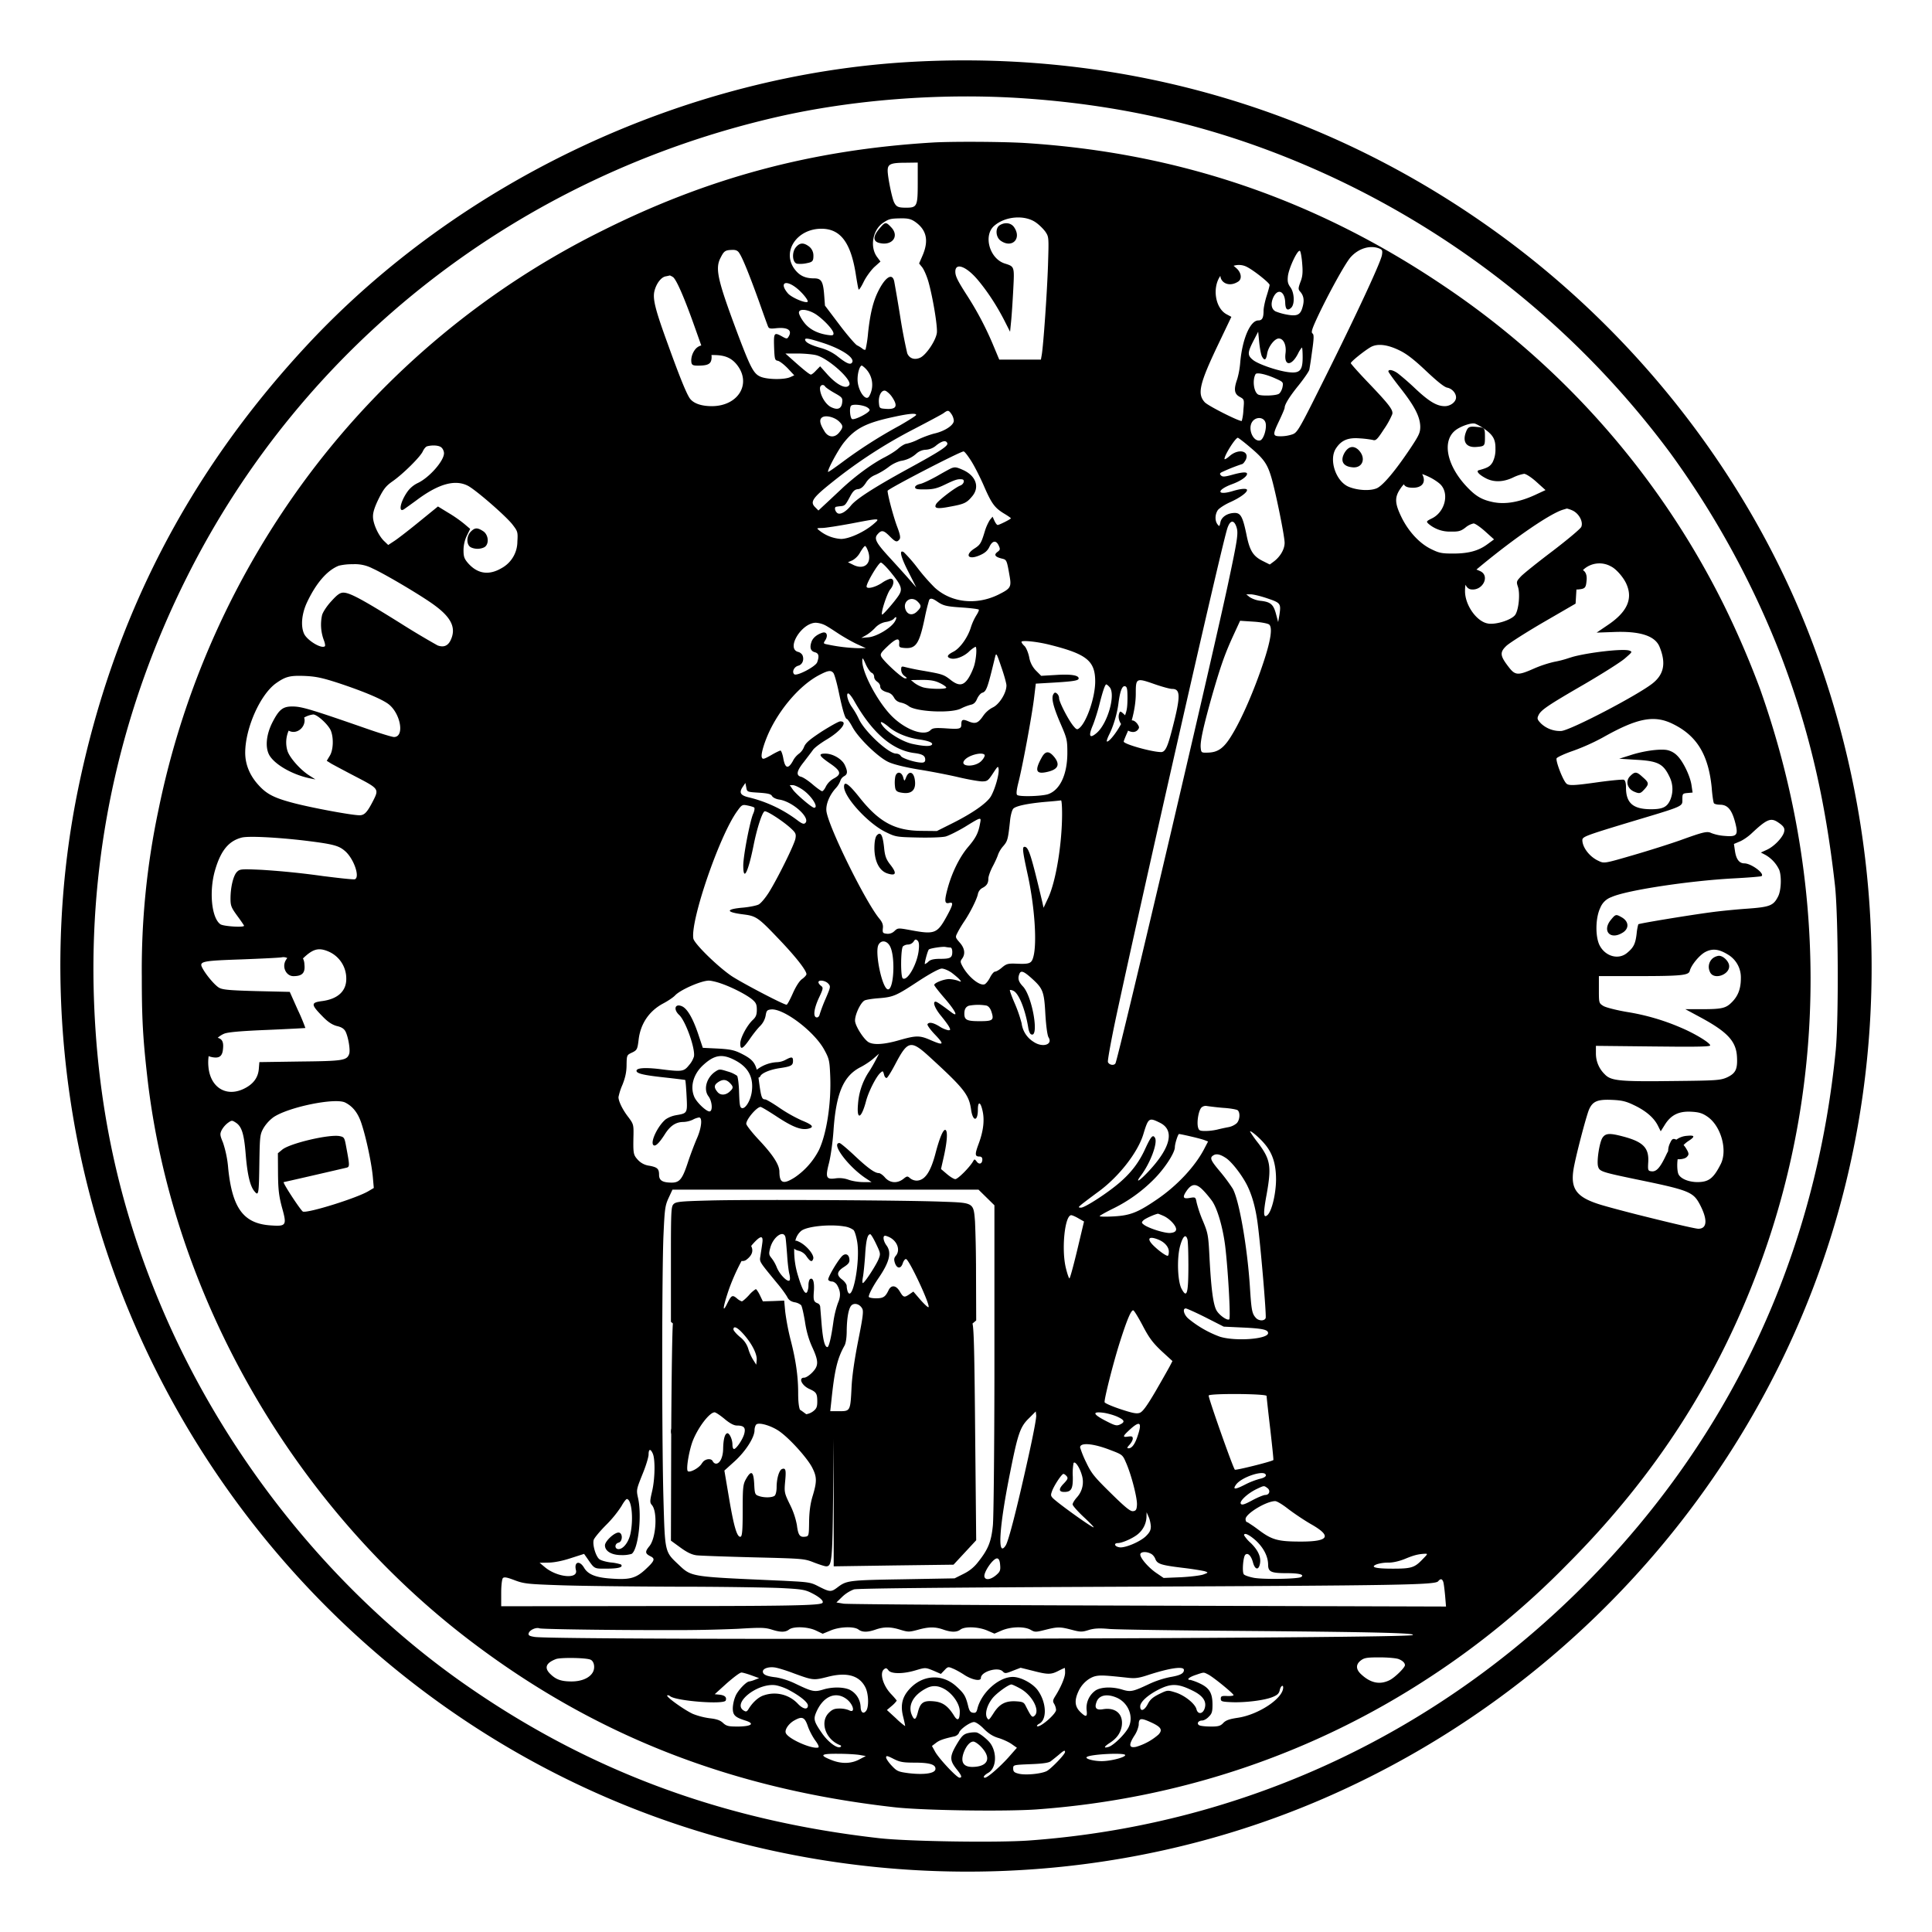 <svg xmlns="http://www.w3.org/2000/svg" width="48" height="48" viewBox="0 0 48 48" fill="currentColor"><path d="M32.788 44.725c6.716 -2.873 11.69 -8.869 13.207 -15.924c.942 -4.374 .56 -8.988 -1.093 -13.164c-1.505 -3.803 -4.16 -7.235 -7.523 -9.72c-4.265 -3.15 -9.355 -4.671 -14.698 -4.382c-5.63 .304 -11.258 2.943 -15.084 7.074c-2.932 3.165 -4.783 6.758 -5.654 10.982c-.89 4.322 -.431 8.962 1.296 13.07c2.504 5.966 7.444 10.592 13.51 12.642c5.253 1.776 11.016 1.57 16.039 -.578zm-10.932 .946c-3.909 -.44 -7.25 -1.682 -10.336 -3.845c-3.217 -2.256 -5.882 -5.564 -7.47 -9.263c-1.104 -2.572 -1.66 -5.17 -1.724 -8.035c-.075 -3.529 .71 -6.983 2.317 -10.19c2.902 -5.8 8.266 -9.976 14.697 -11.44c1.84 -.417 3.957 -.582 5.924 -.466c2.82 .173 5.32 .8 7.835 1.968a22.102 22.102 0 0 1 8.402 6.86a22.188 22.188 0 0 1 2.763 5.076c.684 1.806 1.085 3.525 1.325 5.658c.083 .743 .094 3.312 .02 4.093c-.44 4.468 -2.107 8.478 -4.926 11.846c-3.86 4.607 -9.22 7.37 -15.122 7.794c-.8 .057 -2.988 .023 -3.705 -.056zm3.903 -.717c3.546 -.257 6.886 -1.386 9.803 -3.31a20.313 20.313 0 0 0 3.359 -2.761c2.227 -2.23 3.785 -4.663 4.834 -7.544c1.648 -4.532 1.637 -9.538 -.03 -14.231a22.43 22.43 0 0 0 -.911 -2.108a20.516 20.516 0 0 0 -6.938 -7.894c-3.187 -2.152 -6.594 -3.314 -10.423 -3.554c-.56 -.033 -1.83 -.04 -2.298 -.01c-2.985 .182 -5.567 .873 -8.22 2.204a20.488 20.488 0 0 0 -7.25 6.034a20.863 20.863 0 0 0 -3.752 8.362a19.126 19.126 0 0 0 -.41 4.124c0 1.02 .026 1.514 .134 2.47c.609 5.43 3.624 10.69 8.047 14.045c3.071 2.331 6.452 3.658 10.495 4.117c.695 .083 2.78 .112 3.56 .056zm-3.249 -39.794c-.194 0 -.24 -.022 -.295 -.13c-.053 -.102 -.161 -.632 -.161 -.79c0 -.164 .071 -.197 .46 -.197l.287 -.004v.5c0 .587 -.015 .621 -.291 .621zm3.351 3.774h-1.035l-.138 -.33a7.896 7.896 0 0 0 -.639 -1.228c-.258 -.4 -.314 -.512 -.314 -.628c0 -.235 .277 -.13 .564 .213c.24 .288 .464 .631 .654 1.001l.142 .28l.026 -.261c.015 -.146 .038 -.497 .053 -.785c.03 -.583 .033 -.571 -.213 -.65c-.381 -.123 -.538 -.706 -.254 -.941c.276 -.236 .754 -.27 1.027 -.079c.082 .056 .187 .16 .239 .232c.086 .13 .086 .134 .064 .84c-.023 .684 -.113 1.962 -.154 2.212l-.022 .124zm-3.321 -.157a12.978 12.978 0 0 1 -.168 -.87a43.504 43.504 0 0 0 -.154 -.909c-.044 -.228 -.22 -.123 -.4 .24c-.123 .246 -.197 .541 -.25 1.023a3.02 3.02 0 0 1 -.063 .422c-.011 .015 -.045 .008 -.075 -.018a.798 .798 0 0 0 -.138 -.086c-.041 -.023 -.24 -.25 -.437 -.512l-.359 -.475l-.019 -.254c-.026 -.347 -.07 -.422 -.25 -.422c-.224 0 -.366 -.067 -.49 -.235c-.317 -.434 .064 -.998 .67 -.998c.481 0 .74 .351 .862 1.177c.027 .164 .053 .314 .064 .333c.011 .015 .067 -.071 .127 -.195c.06 -.123 .18 -.284 .261 -.362l.154 -.138l-.086 -.116c-.18 -.247 -.109 -.662 .142 -.84c.15 -.102 .19 -.113 .444 -.117c.18 -.003 .254 .015 .351 .079c.296 .202 .355 .47 .195 .844l-.086 .198l.078 .097c.041 .053 .109 .206 .15 .344c.108 .374 .235 1.125 .213 1.285c-.026 .187 -.254 .53 -.404 .61c-.142 .07 -.276 .03 -.332 -.105zm-.396 -3.127c-.137 -.146 -.151 -.141 -.298 .033c-.16 .188 -.16 .315 0 .353c.317 .08 .506 -.165 .298 -.386zm3.05 -.006c-.074 -.107 -.222 -.13 -.352 -.051c-.12 .07 -.106 .298 .019 .387c.282 .2 .531 -.052 .333 -.336zm-5.143 .893c.135 -.026 .158 -.052 .158 -.181a.285 .285 0 0 0 -.102 -.227c-.14 -.108 -.237 -.103 -.335 .016c-.107 .129 -.084 .386 .032 .407a.73 .73 0 0 0 .247 -.015zm11.773 4.302c-.21 0 -.213 -.03 -.038 -.396c.071 -.15 .131 -.291 .131 -.314c0 -.082 .127 -.287 .359 -.571c.13 -.165 .246 -.333 .254 -.374a8.21 8.21 0 0 0 .056 -.367l.015 -.107c.045 -.314 .045 -.4 .007 -.426c-.037 -.027 -.011 -.109 .101 -.355c.262 -.568 .71 -1.387 .848 -1.54c.194 -.216 .475 -.302 .699 -.22c.086 .033 .097 .052 .078 .168c-.03 .18 -.631 1.472 -1.42 3.056l-.309 .618c-.335 .665 -.39 .737 -.483 .776a.926 .926 0 0 1 -.298 .052zm-12.947 -1.488c-.157 -.075 -.239 -.239 -.534 -1.016c-.515 -1.375 -.583 -1.659 -.44 -1.932c.085 -.168 .115 -.19 .29 -.194c.087 -.004 .139 .019 .176 .082c.082 .12 .258 .56 .49 1.203c.108 .307 .209 .587 .224 .62c.019 .049 .06 .056 .187 .042c.302 -.034 .426 .048 .317 .216c-.03 .049 -.048 .049 -.153 -.011c-.202 -.112 -.213 -.097 -.202 .262c.012 .302 .019 .328 .09 .34c.045 .007 .153 .09 .247 .186l.164 .176l-.1 .045c-.158 .07 -.602 .06 -.756 -.019zm13.095 -1.535a1.433 1.433 0 0 1 -.28 -.079c-.109 -.056 -.127 -.198 -.056 -.351c.112 -.232 .284 -.153 .295 .13c.004 .176 .056 .217 .15 .128c.09 -.09 .078 -.37 -.02 -.505c-.063 -.086 -.078 -.142 -.063 -.28c.026 -.21 .247 -.676 .3 -.624c.018 .019 .044 .164 .055 .318c.019 .22 .008 .325 -.045 .455c-.056 .154 -.056 .18 -.007 .236c.09 .1 .108 .217 .063 .377c-.052 .202 -.134 .243 -.392 .195zm-1.12 2.641c-.03 .034 -.834 -.37 -.92 -.463c-.19 -.206 -.134 -.456 .333 -1.435l.328 -.687l-.112 -.06c-.29 -.149 -.369 -.665 -.161 -.958c.01 .175 .224 .289 .45 .137c.095 -.069 .066 -.232 -.063 -.337a1.167 1.167 0 0 0 -.059 -.05a.43 .43 0 0 1 .345 .035c.172 .09 .55 .392 .55 .44c0 .023 -.034 .15 -.075 .277c-.041 .13 -.075 .295 -.075 .362c0 .18 -.034 .243 -.13 .243c-.203 0 -.4 .467 -.45 1.046a2.087 2.087 0 0 1 -.074 .411c-.09 .254 -.075 .367 .06 .441c.116 .064 .116 .064 .093 .322a1.24 1.24 0 0 1 -.04 .276zm-13.163 -.366c-.25 0 -.437 -.06 -.534 -.172c-.082 -.09 -.261 -.53 -.572 -1.394c-.313 -.859 -.373 -1.113 -.32 -1.307c.048 -.18 .164 -.33 .272 -.351c.045 -.008 .093 -.02 .105 -.023c.01 0 .048 .019 .082 .041c.086 .067 .28 .508 .549 1.27l.152 .428a.276 .276 0 0 0 -.159 .109a.461 .461 0 0 0 -.09 .251c0 .121 .023 .141 .163 .141c.27 0 .343 -.045 .343 -.221l-.004 -.042h.05c.27 0 .43 .063 .565 .22c.396 .47 .067 1.046 -.602 1.05zm1.883 -2.806c-.205 -.243 -.074 -.344 .19 -.15c.15 .109 .333 .33 .303 .363c-.048 .045 -.407 -.108 -.493 -.213zm.98 1.035c-.262 -.041 -.464 -.153 -.587 -.325c-.064 -.086 -.116 -.187 -.116 -.228c0 -.105 .216 -.086 .414 .037c.195 .127 .445 .393 .445 .479c0 .052 -.026 .056 -.157 .037zm11.465 .927c-.284 -.034 -.766 -.202 -.89 -.307c-.138 -.112 -.134 -.18 .012 -.467l.12 -.232l.026 .266c.015 .145 .044 .302 .067 .347c.063 .116 .104 .097 .13 -.067c.027 -.172 .184 -.377 .288 -.377c.12 0 .195 .164 .168 .37c-.04 .32 .15 .325 .314 0a.62 .62 0 0 1 .094 -.146c.01 0 .018 .108 .018 .243c0 .328 -.07 .403 -.347 .37zm-11.227 -.408a1.21 1.21 0 0 0 -.373 -.187c-.254 -.07 -.389 -.134 -.411 -.198c-.023 -.067 .063 -.056 .448 .068c.486 .16 .814 .388 .706 .497c-.048 .048 -.15 -.004 -.37 -.18zm12.718 3.255c-.322 -.135 -.501 -.68 -.314 -.957c.134 -.202 .299 -.269 .59 -.246c.134 .007 .28 .03 .325 .04c.071 .023 .108 -.01 .273 -.265a2.01 2.01 0 0 0 .209 -.377c.026 -.105 -.078 -.24 -.643 -.83c-.213 -.224 -.388 -.422 -.388 -.437c.004 -.04 .34 -.31 .497 -.4c.168 -.093 .418 -.063 .72 .087c.176 .085 .367 .235 .658 .511c.27 .254 .445 .396 .52 .411c.12 .023 .22 .135 .22 .243c0 .112 -.138 .217 -.28 .217c-.198 0 -.392 -.116 -.736 -.44a6.511 6.511 0 0 0 -.43 -.375c-.12 -.086 -.235 -.108 -.235 -.048c0 .019 .138 .21 .302 .418c.352 .449 .482 .703 .49 .95c0 .149 -.026 .212 -.24 .534c-.377 .564 -.675 .919 -.832 .997c-.161 .075 -.482 .06 -.706 -.033zm-12.968 -2.81l-.164 -.183l-.098 .1c-.052 .06 -.112 .105 -.13 .105c-.034 0 -.176 -.112 -.475 -.38l-.16 -.143h.302c.165 0 .37 .019 .46 .041c.302 .075 .904 .617 .825 .74c-.07 .12 -.31 .004 -.56 -.28zm.766 .142c0 -.172 .056 -.344 .108 -.344a.574 .574 0 0 1 .183 .758c-.082 .158 -.291 -.138 -.291 -.414zm9.949 .374c-.109 -.068 -.142 -.367 -.06 -.505c.03 -.048 .265 .004 .493 .108c.194 .086 .198 .094 .176 .213c-.012 .064 -.053 .142 -.086 .165c-.067 .052 -.452 .063 -.523 .019zm-10.603 .317c-.142 -.067 -.276 -.295 -.28 -.467c0 -.086 .086 -.116 .13 -.045c.015 .023 .116 .094 .228 .157c.187 .105 .206 .123 .195 .228c-.015 .164 -.109 .206 -.273 .127zm1.356 .041c-.157 -.011 -.16 -.015 -.172 -.153c-.015 -.19 .079 -.344 .18 -.288a.54 .54 0 0 1 .142 .139c.16 .235 .115 .32 -.15 .302zm-.837 .254c-.052 -.022 -.074 -.284 -.026 -.332c.038 -.038 .21 -.03 .344 .015c.063 .022 .116 .063 .116 .093c0 .064 -.363 .25 -.434 .224zm-.837 2.272l-.078 -.079c-.138 -.134 -.075 -.231 .422 -.627a12.1 12.1 0 0 1 2.033 -1.32c.35 -.182 .68 -.358 .728 -.391c.112 -.083 .13 -.079 .198 .018a.34 .34 0 0 1 .06 .168c0 .109 -.217 .254 -.467 .314c-.101 .023 -.288 .09 -.415 .15a1.23 1.23 0 0 1 -.295 .108c-.034 0 -.123 .052 -.194 .112c-.068 .064 -.224 .16 -.34 .22c-.314 .161 -.725 .46 -1.069 .781c-.168 .157 -.366 .344 -.444 .415l-.139 .13zm.24 -.96c-.03 -.03 .246 -.546 .392 -.729c.284 -.355 .553 -.493 1.266 -.643c.359 -.078 .53 -.09 .53 -.044c0 .018 -.19 .138 -.418 .269a11.77 11.77 0 0 0 -1.39 .885c-.201 .15 -.373 .27 -.38 .262zm-.09 -1.01c-.116 -.182 -.135 -.29 -.06 -.343c.086 -.063 .303 -.011 .419 .097c.108 .105 .112 .146 .01 .273c-.111 .142 -.272 .135 -.37 -.026zm10.82 .229c-.173 .033 -.307 -.288 -.195 -.46c.082 -.127 .269 -.13 .325 -.003c.056 .12 -.034 .444 -.13 .463zm5.831 1.54c-.314 -.06 -.467 -.147 -.71 -.408c-.504 -.546 -.605 -1.162 -.231 -1.409c.142 -.093 .366 -.164 .448 -.142c.041 .012 .142 .068 .22 .12c.232 .16 .296 .269 .292 .508a.697 .697 0 0 1 -.071 .333c-.064 .104 -.12 .138 -.344 .198c-.075 .022 .011 .115 .187 .205c.194 .097 .422 .09 .661 -.022a1.02 1.02 0 0 1 .28 -.094c.045 0 .184 .09 .307 .202l.224 .202l-.258 .12c-.38 .175 -.72 .235 -1.005 .186zm-.448 -1.379c.2 -.017 .206 -.023 .206 -.248c0 -.226 -.005 -.232 -.212 -.25c-.178 -.017 -.212 0 -.262 .134c-.09 .243 .017 .387 .268 .364zm-5.14 2.921l-.18 -.09c-.236 -.119 -.321 -.257 -.4 -.657c-.09 -.433 -.142 -.534 -.288 -.534c-.179 0 -.332 .097 -.358 .231c-.023 .109 -.026 .112 -.075 .049c-.067 -.093 -.06 -.247 .011 -.351c.038 -.049 .176 -.139 .31 -.198c.24 -.109 .415 -.236 .415 -.3c0 -.048 -.153 -.037 -.37 .03c-.388 .113 -.388 -.033 -.004 -.175c.213 -.078 .374 -.187 .374 -.258c0 -.052 -.12 -.045 -.374 .026c-.179 .049 -.235 .053 -.272 .015c-.034 -.033 -.034 -.052 .01 -.078a4.53 4.53 0 0 1 .516 -.206c.027 -.007 .064 -.06 .09 -.108c.097 -.22 -.18 -.284 -.4 -.093c-.07 .063 -.13 .097 -.13 .074c0 -.097 .272 -.526 .332 -.526c.011 0 .15 .104 .303 .235c.332 .28 .426 .407 .523 .729c.104 .336 .336 1.475 .336 1.647c0 .157 -.108 .344 -.269 .464l-.1 .074zm-10.747 -1.281c-.06 -.049 -.074 -.146 -.026 -.153a.913 .913 0 0 1 .112 -.015c.105 -.012 .116 -.02 .232 -.236c.071 -.134 .116 -.18 .198 -.187c.071 -.007 .13 -.056 .194 -.153a.483 .483 0 0 1 .24 -.202a1.76 1.76 0 0 0 .32 -.19a.866 .866 0 0 1 .31 -.157a.725 .725 0 0 0 .393 -.187a.374 .374 0 0 1 .228 -.09a.437 .437 0 0 0 .265 -.112c.146 -.115 .243 -.13 .27 -.048c.022 .067 -.184 .202 -.998 .646c-.811 .445 -1.26 .733 -1.394 .897c-.13 .164 -.276 .243 -.344 .187zm-9.171 1.248c-.094 -.109 -.113 -.161 -.113 -.322c0 -.123 .03 -.254 .083 -.362l.082 -.168l-.15 -.127a3.28 3.28 0 0 0 -.4 -.277l-.25 -.153l-.46 .374c-.25 .205 -.526 .418 -.616 .478l-.16 .105l-.094 -.09c-.142 -.13 -.284 -.434 -.284 -.613c-.003 -.108 .042 -.243 .142 -.448c.124 -.247 .183 -.318 .348 -.434c.261 -.183 .698 -.616 .75 -.747c.027 -.056 .072 -.112 .105 -.12c.142 -.037 .307 -.022 .359 .034c.034 .03 .06 .094 .06 .138c0 .191 -.366 .606 -.65 .74a.68 .68 0 0 0 -.28 .247c-.165 .25 -.202 .5 -.06 .403c.03 -.022 .19 -.134 .355 -.257c.519 -.378 .915 -.482 1.225 -.326c.194 .098 .968 .77 1.12 .976c.12 .157 .128 .179 .113 .414a.753 .753 0 0 1 -.392 .658c-.318 .187 -.598 .142 -.833 -.123zm22.116 -2.82c-.124 -.11 -.247 -.08 -.342 .08c-.109 .196 -.04 .334 .189 .357c.267 .035 .361 -.236 .153 -.437zm-10.52 3.429a4.858 4.858 0 0 1 -.426 -.486a3.741 3.741 0 0 0 -.344 -.396c-.127 -.079 -.074 .127 .124 .508l.185 .366l-.196 -.224a47.142 47.142 0 0 0 -.49 -.542c-.321 -.351 -.37 -.452 -.269 -.56c.094 -.105 .146 -.094 .295 .056c.146 .146 .18 .157 .243 .078c.03 -.037 .019 -.112 -.052 -.302c-.094 -.243 -.243 -.804 -.243 -.905c0 -.044 1.797 -.975 1.887 -.978c.022 -.004 .1 .097 .179 .22c.082 .123 .217 .392 .31 .598c.202 .47 .277 .575 .504 .717c.101 .06 .183 .116 .183 .127c0 .019 -.287 .165 -.328 .165c-.019 0 -.053 -.045 -.079 -.101l-.048 -.105l-.068 .082a1.2 1.2 0 0 0 -.118 .26l-.027 .088c-.071 .228 -.101 .273 -.228 .355c-.265 .168 -.165 .302 .127 .172c.123 -.053 .19 -.112 .235 -.206c.075 -.16 .168 -.172 .232 -.033c.041 .09 .037 .108 -.034 .16c-.093 .071 -.056 .123 .12 .165c.108 .026 .116 .037 .18 .407c.055 .302 .036 .332 -.281 .49c-.546 .265 -1.162 .197 -1.573 -.176zm.394 -2.016c.338 -.062 .4 -.092 .534 -.254c.192 -.226 .096 -.507 -.223 -.653c-.165 -.073 -.2 -.08 -.292 -.046c-.03 .012 -.192 .1 -.357 .196c-.166 .092 -.358 .185 -.423 .196c-.07 .015 -.123 .05 -.123 .08c0 .047 .054 .058 .25 .055c.2 0 .303 -.027 .5 -.123c.242 -.116 .31 -.139 .414 -.127c.081 .007 .05 .119 -.038 .153c-.134 .05 -.557 .377 -.603 .461c-.062 .112 .03 .127 .36 .062zm12.48 1.168c-.287 0 -.35 -.015 -.553 -.116c-.28 -.139 -.549 -.43 -.72 -.774c-.176 -.358 -.184 -.508 -.027 -.732a.77 .77 0 0 1 .08 -.1c.025 .06 .1 .087 .226 .087c.242 0 .331 -.149 .228 -.34c.042 .013 .123 .046 .198 .084c.098 .049 .217 .13 .266 .183c.213 .232 .097 .673 -.213 .83c-.15 .074 -.153 .082 -.094 .138a.81 .81 0 0 0 .557 .194c.19 .004 .247 -.011 .362 -.1a.474 .474 0 0 1 .202 -.102c.038 0 .168 .09 .288 .198l.22 .198l-.164 .12c-.22 .164 -.47 .232 -.856 .232zm.882 1.74c-.28 -.033 -.583 -.448 -.583 -.806c0 -.061 .003 -.113 .013 -.16c.026 .062 .074 .11 .14 .117c.291 .036 .474 -.341 .222 -.455c-.039 -.017 -.068 -.03 -.092 -.038l.12 -.1c.852 -.702 1.704 -1.285 2.026 -1.386c.052 -.015 .097 -.03 .104 -.03a.713 .713 0 0 1 .131 .045c.164 .071 .28 .284 .224 .411c-.022 .049 -.344 .318 -.71 .598c-.366 .276 -.72 .56 -.788 .631c-.112 .12 -.116 .135 -.078 .25c.063 .176 .022 .587 -.068 .71c-.093 .12 -.456 .24 -.661 .214zm-16.082 -2.103a.95 .95 0 0 1 -.546 -.213c-.07 -.056 -.067 -.056 .075 -.06c.02 0 .056 -.003 .102 -.009l.169 -.024c.129 -.02 .285 -.047 .439 -.075c.743 -.142 .743 -.142 .56 .015c-.228 .194 -.594 .362 -.8 .366zm6.627 12.995c-.011 -.037 .082 -.55 .206 -1.132c.68 -3.157 2.551 -11.403 2.75 -12.09c.067 -.24 .171 -.27 .238 -.068c.05 .153 .027 .299 -.212 1.423c-.175 .819 -.716 3.168 -1.277 5.566l-.14 .6c-.679 2.894 -1.343 5.677 -1.378 5.735c-.037 .063 -.16 .04 -.187 -.034zm-15.662 -12.75c.07 0 .157 -.023 .193 -.056c.101 -.092 .07 -.3 -.051 -.38c-.147 -.097 -.208 -.092 -.31 .01c-.101 .102 -.112 .291 -.025 .37c.035 .033 .122 .056 .193 .056zm9.326 .394l-.123 -.06l.112 -.048a.506 .506 0 0 0 .194 -.202c.049 -.082 .1 -.153 .12 -.153c.018 0 .056 .07 .082 .153c.086 .291 -.112 .452 -.385 .31zm.725 1.24c-.038 -.037 .123 -.526 .201 -.623c.109 -.128 .105 -.284 -.003 -.266a.752 .752 0 0 0 -.206 .105c-.172 .112 -.377 .157 -.377 .086c0 -.094 .299 -.594 .355 -.594c.03 0 .157 .127 .28 .284c.24 .299 .262 .385 .157 .541c-.1 .15 -.392 .486 -.407 .467zm16.868 2.892a.686 .686 0 0 1 -.497 -.186c-.094 -.098 -.101 -.124 -.064 -.202c.06 -.131 .217 -.24 1.159 -.785c.452 -.265 .904 -.55 1 -.639c.176 -.153 .18 -.157 .094 -.187c-.164 -.05 -1.004 .048 -1.401 .157l-.097 .03a2.567 2.567 0 0 1 -.362 .094a2.93 2.93 0 0 0 -.497 .164c-.411 .183 -.475 .176 -.643 -.045c-.21 -.273 -.217 -.358 -.045 -.52c.083 -.074 .5 -.34 .93 -.59l.785 -.455l.019 -.314l.002 -.037c.017 0 .035 0 .052 -.002c.165 -.017 .183 -.039 .2 -.22c.014 -.128 -.02 -.218 -.09 -.258l.017 -.019a.587 .587 0 0 1 .682 -.073c.13 .063 .321 .284 .388 .452c.154 .362 .004 .684 -.467 1.001l-.28 .19l.404 -.014c.672 -.03 1.053 .093 1.162 .374c.16 .396 .108 .672 -.169 .896c-.366 .295 -2.077 1.188 -2.282 1.188zm-31.226 -2.41c-.09 -.19 -.063 -.496 .068 -.78c.227 -.482 .5 -.8 .792 -.916a1.4 1.4 0 0 1 .347 -.037a.944 .944 0 0 1 .49 .104c.31 .139 1.247 .695 1.542 .916c.423 .31 .542 .568 .4 .867c-.067 .142 -.175 .186 -.325 .13a20.232 20.232 0 0 1 -.93 -.556c-.945 -.59 -1.252 -.755 -1.409 -.755c-.082 0 -.149 .045 -.298 .21c-.105 .111 -.21 .268 -.232 .347a1.1 1.1 0 0 0 .045 .627c.026 .068 .037 .131 .026 .146c-.079 .075 -.43 -.134 -.516 -.303zm24.198 -.298l-.048 -.18c-.064 -.25 -.131 -.314 -.37 -.344a.664 .664 0 0 1 -.288 -.093l-.086 -.07h.112c.064 0 .247 .044 .411 .1c.33 .112 .344 .127 .3 .415l-.03 .172zm-8.13 1.445c-.175 -.138 -.208 -.149 -.675 -.231a5.805 5.805 0 0 1 -.475 -.097c-.075 -.019 -.086 -.012 -.086 .07a.2 .2 0 0 0 .082 .154c.071 .052 .075 .06 .015 .06c-.07 0 -.523 -.415 -.59 -.538c-.034 -.064 -.011 -.101 .15 -.254c.216 -.206 .306 -.228 .295 -.079c-.008 .094 .003 .105 .13 .116c.284 .022 .367 -.097 .501 -.732a5.3 5.3 0 0 1 .112 -.46c.03 -.052 .086 -.041 .194 .034c.157 .108 .228 .127 .632 .153c.213 .015 .392 .037 .407 .052c.011 .011 -.015 .071 -.056 .135a1.397 1.397 0 0 0 -.138 .299c-.075 .254 -.273 .53 -.437 .612c-.146 .075 -.176 .127 -.083 .161c.113 .045 .325 -.03 .464 -.157a.722 .722 0 0 1 .168 -.127c.04 0 .022 .284 -.03 .463c-.03 .101 -.097 .247 -.15 .325c-.12 .18 -.235 .191 -.43 .041zm-1.127 -1.752c-.079 -.21 .145 -.355 .302 -.198c.097 .097 .094 .135 -.015 .243c-.108 .108 -.235 .09 -.287 -.045zm-1.099 .703l.112 -.064c.064 -.034 .165 -.116 .228 -.183a.475 .475 0 0 1 .27 -.15c.081 -.01 .171 -.048 .197 -.078c.071 -.086 .086 -.026 .019 .079c-.105 .16 -.448 .362 -.646 .38l-.18 .016zm8.432 2.727c-.015 -.16 .068 -.534 .295 -1.337c.21 -.722 .31 -1.006 .531 -1.484l.153 -.332l.333 .022c.183 .011 .355 .045 .388 .071c.09 .075 .041 .4 -.15 .968c-.223 .669 -.526 1.364 -.758 1.748c-.209 .355 -.358 .464 -.627 .467c-.146 .004 -.153 0 -.165 -.123zm-10.101 -1.826c-.06 -.06 0 -.183 .101 -.21c.097 -.025 .15 -.134 .112 -.246c-.011 -.04 -.063 -.086 -.112 -.097c-.31 -.078 .082 -.725 .44 -.725a.61 .61 0 0 1 .225 .06c.04 .02 .11 .063 .186 .112l.154 .101c.12 .078 .321 .194 .448 .254l.228 .105h-.187a4.244 4.244 0 0 1 -.773 -.094c-.097 -.018 -.1 -.026 -.048 -.104c.074 -.116 .037 -.22 -.071 -.187c-.139 .045 -.24 .13 -.273 .231c-.049 .142 -.019 .228 .086 .255c.097 .026 .112 .097 .056 .25c-.041 .108 -.512 .355 -.572 .295zm5.54 3c-.025 -.026 -.014 -.127 .034 -.317c.101 -.396 .33 -1.63 .385 -2.074l.045 -.374l.448 -.026c.5 -.03 .617 -.052 .617 -.104c0 -.079 -.195 -.109 -.557 -.086l-.374 .022l-.127 -.127a.63 .63 0 0 1 -.171 -.336c-.023 -.116 -.079 -.243 -.116 -.277c-.041 -.037 -.075 -.082 -.075 -.104c0 -.045 .381 -.008 .691 .07c.93 .232 1.14 .4 1.14 .916c0 .385 -.21 1.005 -.393 1.155c-.056 .048 -.074 .04 -.153 -.056c-.127 -.157 -.351 -.594 -.351 -.684a.16 .16 0 0 0 -.052 -.116c-.045 -.037 -.064 -.03 -.094 .022c-.052 .101 .008 .326 .195 .755c.145 .336 .156 .381 .156 .695c0 .538 -.183 .927 -.481 1.028c-.165 .052 -.718 .067 -.766 .018zm-3.156 -2.002c-.34 -.367 -.699 -1.058 -.691 -1.334c0 -.086 .015 -.075 .086 .09c.048 .104 .115 .201 .149 .212c.034 .015 .06 .056 .06 .101c0 .028 .015 .06 .037 .086l.037 .034c.042 .026 .075 .075 .075 .108c0 .075 .064 .127 .194 .16a.235 .235 0 0 1 .122 .083l.028 .041c.034 .067 .09 .109 .172 .127a.511 .511 0 0 1 .187 .082c.164 .146 1.068 .191 1.307 .064a1.27 1.27 0 0 1 .243 -.093c.075 -.015 .12 -.06 .157 -.15c.03 -.067 .086 -.134 .123 -.146c.109 -.033 .135 -.112 .325 -.9c.026 -.101 .038 -.079 .153 .261c.071 .202 .127 .408 .127 .456c0 .19 -.183 .479 -.347 .55a.663 .663 0 0 0 -.228 .201c-.127 .187 -.194 .213 -.366 .142c-.146 -.063 -.18 -.048 -.18 .075c0 .112 -.04 .123 -.4 .097c-.25 -.015 -.313 -.007 -.365 .045c-.168 .168 -.665 -.026 -1.005 -.392zm-.082 5.45c-.098 -.01 -.109 -.022 -.098 -.134c.012 -.086 -.015 -.153 -.082 -.235c-.343 -.407 -1.263 -2.272 -1.319 -2.671c-.022 -.165 .071 -.4 .232 -.576a.564 .564 0 0 0 .112 -.18a.207 .207 0 0 1 .097 -.119c.086 -.048 .09 -.116 .015 -.276c-.07 -.15 -.299 -.284 -.485 -.284c-.184 0 -.157 .056 .115 .243c.273 .186 .296 .269 .101 .373a.496 .496 0 0 0 -.198 .195c-.03 .067 -.074 .123 -.097 .123c-.019 0 -.127 -.075 -.235 -.168c-.109 -.094 -.24 -.18 -.288 -.19c-.13 -.034 -.112 -.143 .071 -.37c.086 -.113 .187 -.244 .224 -.296c.034 -.052 .183 -.164 .325 -.25c.374 -.22 .56 -.467 .351 -.46c-.037 0 -.242 .116 -.455 .25c-.296 .195 -.4 .28 -.441 .382a.386 .386 0 0 1 -.124 .168a.517 .517 0 0 0 -.156 .187c-.116 .205 -.191 .183 -.236 -.068c-.018 -.104 -.052 -.194 -.07 -.194c-.02 0 -.128 .052 -.236 .116c-.18 .1 -.206 .108 -.228 .052c-.03 -.082 .075 -.418 .22 -.71c.288 -.571 .748 -1.083 1.177 -1.319c.243 -.13 .318 -.145 .381 -.067c.026 .03 .086 .243 .135 .478c.097 .464 .16 .665 .202 .665c.014 0 .078 .09 .134 .195c.146 .276 .643 .758 .897 .874c.127 .06 .414 .13 .754 .187c.303 .048 .744 .134 .983 .19c.235 .056 .497 .101 .579 .105c.138 0 .157 -.011 .28 -.198c.123 -.187 .13 -.194 .142 -.105c.015 .124 -.086 .486 -.19 .67c-.098 .171 -.467 .429 -.987 .687l-.358 .179l-.378 -.004c-.668 -.003 -1.064 -.22 -1.558 -.848c-.257 -.321 -.37 -.4 -.37 -.25c0 .261 .595 .911 1.028 1.124c.254 .124 .269 .127 .803 .139c.318 .007 .61 -.004 .695 -.026c.082 -.023 .291 -.128 .467 -.232c.426 -.262 .419 -.258 .385 -.086c-.041 .232 -.105 .355 -.292 .575c-.209 .243 -.403 .632 -.511 1.028c-.086 .317 -.079 .396 .037 .366c.116 -.03 .097 .045 -.071 .351c-.228 .411 -.295 .437 -.89 .325c-.31 -.056 -.313 -.056 -.399 .023a.237 .237 0 0 1 -.19 .067zm-13.1 -2.943c-.19 0 -1.177 -.183 -1.636 -.303c-.486 -.127 -.673 -.224 -.874 -.448c-.22 -.24 -.333 -.52 -.33 -.815c.005 -.605 .374 -1.435 .767 -1.715c.239 -.168 .347 -.194 .717 -.18c.269 .012 .43 .046 .822 .173c.575 .19 1.024 .373 1.222 .504c.325 .213 .448 .84 .168 .84c-.045 0 -.351 -.093 -.68 -.208c-1.323 -.46 -1.6 -.546 -1.816 -.55c-.261 -.007 -.355 .064 -.527 .4c-.145 .288 -.179 .59 -.086 .785c.116 .239 .572 .508 1.028 .601l.13 .026l-.168 -.108c-.216 -.142 -.47 -.43 -.526 -.598a.73 .73 0 0 1 .029 -.507c.185 .107 .417 -.068 .394 -.285l-.009 -.04a.606 .606 0 0 1 .225 -.076c.1 0 .373 .25 .437 .4c.074 .183 .063 .486 -.027 .628l-.074 .123l.12 .075c.067 .037 .347 .187 .62 .329c.552 .287 .56 .299 .414 .586c-.15 .292 -.217 .363 -.34 .363zm14.01 -3.176a.74 .74 0 0 1 -.224 -.112l-.086 -.071l.277 -.004c.209 0 .32 .019 .44 .078c.09 .042 .161 .094 .161 .113c0 .044 -.396 .04 -.568 -.004zm5.9 1.606c-.232 -.003 -.924 -.198 -.924 -.261c0 -.015 .042 -.12 .094 -.235l.014 -.037c.09 .047 .185 .051 .245 -.023c.039 -.051 .036 -.068 -.012 -.142c-.033 -.046 -.085 -.086 -.115 -.086l-.026 -.006c.06 -.215 .1 -.455 .1 -.655c0 -.4 .007 -.404 .485 -.236c.176 .06 .362 .112 .418 .112c.213 0 .213 .183 .004 .99c-.12 .467 -.175 .58 -.284 .58zm-1.693 -.66c.048 -.12 .127 -.363 .168 -.535c.082 -.321 .138 -.486 .168 -.486c.011 0 .045 .026 .075 .06c.172 .168 -.038 .915 -.318 1.15c-.172 .146 -.205 .075 -.093 -.19zm.355 .399c-.019 0 .007 -.082 .056 -.18c.104 -.209 .194 -.508 .228 -.773c.037 -.291 .09 -.437 .16 -.422c.053 .011 .064 .063 .064 .31c-.003 .193 -.012 .287 -.06 .41l.018 .019c-.136 -.131 -.142 -.131 -.166 -.057c-.028 .084 -.003 .178 .048 .258l.044 -.088c-.112 .243 -.325 .523 -.392 .523zm-4.603 .523c-.157 0 -.486 -.105 -.52 -.164c-.018 -.034 -.07 -.06 -.119 -.06c-.19 0 -.777 -.546 -.923 -.856a1.894 1.894 0 0 0 -.127 -.23l-.04 -.061c-.102 -.135 -.161 -.348 -.098 -.348c.023 0 .086 .079 .142 .176c.445 .792 .945 1.23 1.49 1.304c.214 .026 .281 .067 .281 .168c0 .049 -.026 .071 -.086 .071zm16.82 2.444c-.225 -.098 -.408 -.337 -.408 -.52c0 -.082 .09 -.116 1.188 -.448c1.226 -.367 1.295 -.382 1.297 -.519v-.045c0 -.139 .007 -.146 .127 -.157l.127 -.011l-.026 -.176c-.03 -.224 -.206 -.594 -.355 -.74a.491 .491 0 0 0 -.262 -.142c-.194 -.03 -.594 .026 -.919 .135l-.261 .082l.41 .026c.553 .03 .684 .097 .841 .426a.69 .69 0 0 1 .023 .557c-.079 .19 -.187 .246 -.482 .246c-.449 0 -.624 -.153 -.624 -.542c0 -.112 -.019 -.175 -.053 -.19c-.03 -.011 -.302 .015 -.609 .056c-.657 .093 -.773 .097 -.829 .026c-.093 -.108 -.261 -.56 -.232 -.616c.02 -.03 .206 -.116 .423 -.19a5.33 5.33 0 0 0 .724 -.326c.867 -.49 1.286 -.568 1.756 -.329c.587 .292 .87 .766 .95 1.577c.014 .19 .04 .362 .055 .385c.009 .014 .05 .028 .101 .034l.052 .003c.183 0 .288 .12 .37 .422c.09 .337 .056 .381 -.269 .352a1.148 1.148 0 0 1 -.314 -.068c-.104 -.052 -.186 -.037 -.762 .172c-.265 .094 -.803 .265 -1.195 .378c-.703 .205 -.71 .205 -.845 .142zm-17.063 -2.911c-.254 -.06 -.616 -.284 -.74 -.463c-.085 -.12 -.003 -.094 .169 .048c.171 .146 .455 .262 .728 .303c.24 .033 .37 .082 .34 .13c-.034 .053 -.21 .045 -.497 -.018zm3.394 .69c.233 -.062 .282 -.172 .155 -.344c-.134 -.173 -.226 -.178 -.318 -.02c-.197 .35 -.155 .446 .163 .364zm-2.086 -.287c.1 -.123 .44 -.209 .497 -.127c.01 .02 -.019 .083 -.068 .135c-.149 .18 -.579 .168 -.43 -.008zm16.88 .737c.13 -.141 .125 -.174 -.032 -.311c-.153 -.142 -.195 -.146 -.316 -.024c-.121 .123 -.068 .316 .11 .387c.121 .052 .153 .042 .237 -.052zm-18.12 -.262c-.033 -.187 -.146 -.212 -.212 -.051c-.043 .11 -.047 .11 -.076 0c-.042 -.136 -.156 -.148 -.193 -.02a.804 .804 0 0 0 -.01 .245c.01 .123 .047 .149 .208 .168c.227 .026 .326 -.097 .283 -.342zm-2.922 1.016a3.294 3.294 0 0 0 -1.218 -.568c-.19 -.048 -.228 -.115 -.135 -.254l.068 -.1l.022 .111c.019 .113 .023 .113 .31 .131c.228 .015 .303 .034 .329 .082c.022 .038 .1 .079 .187 .09c.329 .052 .77 .452 .642 .58c-.037 .037 -.082 .022 -.205 -.072zm.422 -.306c-.056 0 -.44 -.329 -.527 -.448l-.078 -.113h.078c.045 0 .157 .053 .247 .116c.217 .15 .403 .445 .28 .445zm3.68 3.927c-.049 -.094 -.049 -.116 -.004 -.176c.086 -.116 .068 -.261 -.06 -.403c-.112 -.131 -.112 -.131 -.048 -.254c.034 -.068 .108 -.191 .164 -.273c.142 -.21 .307 -.538 .337 -.673a.226 .226 0 0 1 .108 -.153c.112 -.056 .153 -.12 .153 -.239c0 -.052 .049 -.187 .108 -.299c.06 -.112 .12 -.247 .135 -.299a.704 .704 0 0 1 .134 -.213c.101 -.12 .113 -.164 .165 -.657c.015 -.116 .048 -.236 .078 -.266c.068 -.067 .348 -.127 .8 -.168c.194 -.015 .366 -.033 .385 -.037c.015 0 .026 .146 .026 .329c0 .754 -.153 1.68 -.344 2.092l-.116 .247l-.033 -.15c-.28 -1.177 -.34 -1.364 -.441 -1.364c-.06 0 -.045 .116 .07 .647c.18 .8 .247 1.745 .15 2.088c-.045 .165 -.093 .183 -.43 .168c-.197 -.007 -.239 .004 -.347 .094c-.067 .06 -.146 .104 -.176 .104c-.026 0 -.082 .064 -.123 .146c-.04 .079 -.1 .153 -.134 .168c-.127 .049 -.422 -.198 -.557 -.46zm-4.364 .967c-.074 0 -1.102 -.538 -1.367 -.713c-.347 -.236 -.923 -.8 -.949 -.93c-.078 -.441 .65 -2.567 1.091 -3.169c.112 -.157 .127 -.164 .254 -.138c.075 .015 .15 .037 .168 .052c.015 .015 .004 .09 -.03 .16c-.082 .203 -.243 1.04 -.243 1.279c0 .418 .124 .168 .262 -.53c.082 -.4 .202 -.774 .265 -.815c.045 -.027 .445 .231 .647 .414c.127 .116 .142 .146 .123 .258c-.023 .146 -.445 .998 -.665 1.349c-.086 .134 -.198 .269 -.254 .295c-.053 .026 -.22 .06 -.374 .075c-.444 .037 -.452 .112 -.011 .168c.329 .041 .374 .07 .904 .628c.407 .426 .673 .766 .673 .859c0 .022 -.049 .078 -.109 .12c-.067 .048 -.153 .183 -.231 .358c-.068 .153 -.135 .28 -.154 .28zm20.197 -1.48c-.108 -.22 -.1 -.683 .019 -.926a.464 .464 0 0 1 .28 -.269c.366 -.168 1.92 -.403 3.019 -.463c.366 -.019 .683 -.045 .706 -.056c.093 -.06 -.254 -.318 -.426 -.318c-.123 0 -.202 -.1 -.232 -.306l-.026 -.176l.142 -.06c.082 -.033 .213 -.123 .295 -.201c.378 -.355 .478 -.396 .654 -.28c.157 .104 .187 .16 .146 .272c-.056 .142 -.254 .34 -.422 .415l-.146 .067l.108 .056a.833 .833 0 0 1 .348 .374c.063 .164 .048 .512 -.026 .658c-.116 .231 -.202 .265 -.759 .306c-.276 .019 -.695 .06 -.93 .093c-.512 .068 -1.767 .273 -1.786 .296a1.321 1.321 0 0 0 -.041 .231c-.03 .254 -.075 .344 -.232 .475c-.216 .187 -.549 .093 -.69 -.187zm-17.61 -1.987c-.115 -.144 -.145 -.226 -.166 -.452c-.034 -.304 -.085 -.39 -.179 -.288c-.038 .043 -.06 .156 -.06 .323c.005 .328 .124 .561 .328 .624c.209 .066 .234 -.004 .077 -.207zm-16.653 1.468c-.224 -.157 -.287 -.837 -.127 -1.364c.142 -.475 .337 -.706 .654 -.789c.165 -.044 .874 -.007 1.573 .075c.699 .086 .837 .123 .99 .254c.22 .183 .385 .654 .25 .706c-.02 .008 -.23 -.011 -.52 -.046l-.264 -.032a19.605 19.605 0 0 0 -1.543 -.157c-.497 -.022 -.53 -.019 -.602 .052c-.09 .09 -.16 .381 -.16 .662c0 .179 .018 .224 .168 .43c.093 .126 .168 .235 .168 .246c0 .048 -.512 .015 -.587 -.037zm34.84 .208c.167 -.106 .151 -.28 -.024 -.38c-.145 -.082 -.152 -.082 -.274 .067c-.22 .274 -.008 .505 .297 .313zm-17.886 1.137c-.06 -.034 -.052 -.74 .004 -.796a.204 .204 0 0 1 .13 -.045a.178 .178 0 0 0 .132 -.071c.037 -.06 .056 -.067 .097 -.03c.037 .03 .048 .097 .033 .235c-.033 .34 -.28 .781 -.396 .707zm-.373 .272c-.142 -.026 -.329 -.923 -.232 -1.106c.067 -.127 .213 -.108 .288 .038c.138 .265 .093 1.095 -.056 1.068zm.923 -.627c-.023 0 .067 -.337 .097 -.363c.03 -.03 .343 -.078 .414 -.063a.908 .908 0 0 0 .124 .015c.026 0 .044 .048 .044 .108c0 .146 -.048 .172 -.302 .172c-.15 0 -.236 .019 -.284 .063a.315 .315 0 0 1 -.093 .068zm-17.802 2.547a1.132 1.132 0 0 1 .006 -.262l.029 .013c.224 .061 .313 .005 .328 -.197c.016 -.16 -.017 -.24 -.132 -.27a.558 .558 0 0 1 .16 -.102c.09 -.038 .42 -.068 1.07 -.094c.515 -.022 .94 -.045 .948 -.048a4.841 4.841 0 0 0 -.19 -.453l-.198 -.444l-.818 -.019c-.662 -.018 -.845 -.033 -.934 -.082c-.105 -.056 -.333 -.325 -.423 -.5c-.082 -.158 .008 -.173 .975 -.206c.497 -.019 .95 -.041 1.002 -.052a.216 .216 0 0 1 .136 .018a.421 .421 0 0 0 -.037 .055c-.101 .172 .012 .395 .19 .395c.22 0 .297 -.08 .273 -.292a.347 .347 0 0 0 -.036 -.148c.243 -.234 .382 -.275 .62 -.178a.73 .73 0 0 1 .456 .688c0 .302 -.209 .496 -.594 .549c-.291 .037 -.291 .082 .015 .392c.127 .13 .232 .198 .344 .228c.116 .026 .18 .067 .217 .138c.07 .142 .123 .464 .09 .557c-.06 .16 -.15 .176 -1.215 .187l-1.016 .015l-.015 .183c-.022 .217 -.15 .377 -.385 .486c-.433 .201 -.822 -.045 -.866 -.557zm35.974 .362h-.326c-.683 -.004 -.84 -.045 -.96 -.175a.717 .717 0 0 1 -.216 -.523v-.18l1.42 .015l.664 .006l.349 -.001c.289 -.003 .406 -.012 .406 -.031c0 -.064 -.389 -.299 -.725 -.44a5.59 5.59 0 0 0 -1.337 -.39c-.262 -.044 -.527 -.112 -.59 -.149c-.1 -.063 -.111 -.07 -.113 -.307v-.436h.927c1.132 0 1.3 -.02 1.33 -.127c.033 -.142 .239 -.393 .385 -.471c.179 -.094 .34 -.075 .564 .063a.659 .659 0 0 1 .321 .59c0 .255 -.067 .434 -.217 .587c-.153 .157 -.246 .18 -.766 .18h-.396l.367 .198c.672 .362 .892 .594 .915 .975c.019 .317 -.03 .418 -.243 .52c-.168 .074 -.247 .081 -1.36 .092l-.399 .004zm1.8 -2.91c-.037 -.106 -.154 -.206 -.247 -.206a.313 .313 0 0 0 -.149 .06a.278 .278 0 0 0 -.079 .326c.084 .25 .554 .07 .475 -.18zm-21.388 1.931c-.113 -.082 -.292 -.358 -.318 -.497c-.026 -.134 .127 -.474 .235 -.53c.038 -.019 .198 -.045 .359 -.056c.362 -.03 .426 -.06 .994 -.434c.287 -.186 .504 -.302 .564 -.302c.056 0 .168 .048 .247 .104c.078 .06 .168 .135 .198 .172c.048 .056 .044 .06 -.049 .023a.822 .822 0 0 0 -.213 -.038c-.13 0 -.37 .094 -.37 .146c0 .019 .12 .172 .262 .336c.28 .325 .35 .49 .15 .333c-.24 -.18 -.348 -.254 -.378 -.254c-.082 0 -.019 .164 .13 .347c.09 .109 .184 .236 .206 .28c.037 .071 .034 .083 -.022 .083a.671 .671 0 0 1 -.217 -.094c-.157 -.097 -.262 -.116 -.299 -.056c-.011 .023 .071 .138 .19 .262c.24 .25 .214 .276 -.119 .13c-.265 -.115 -.351 -.115 -.77 .004c-.384 .112 -.657 .127 -.78 .041zm4.113 0a.631 .631 0 0 1 -.295 -.46a3.468 3.468 0 0 0 -.172 -.496c-.075 -.172 -.127 -.318 -.12 -.329c.012 -.007 .053 0 .094 .022c.134 .071 .291 .471 .362 .908c.011 .079 .041 .15 .064 .165c.22 .134 .044 -.938 -.198 -1.188c-.109 -.116 -.131 -.195 -.086 -.307c.037 -.097 .108 -.07 .31 .112c.276 .25 .306 .322 .336 .89c.019 .302 .049 .519 .078 .571c.116 .183 -.149 .266 -.373 .112zm-9.03 3.498c-.198 -.008 -.273 -.06 -.273 -.195c0 -.15 -.045 -.187 -.243 -.224a.466 .466 0 0 1 -.287 -.15c-.109 -.123 -.116 -.149 -.105 -.62c.004 -.25 -.004 -.272 -.13 -.44c-.143 -.184 -.243 -.393 -.243 -.494a1.5 1.5 0 0 1 .1 -.31c.071 -.18 .101 -.321 .101 -.493c.004 -.232 .008 -.243 .116 -.295c.146 -.067 .153 -.086 .183 -.325c.045 -.4 .262 -.718 .61 -.904c.122 -.064 .253 -.154 .294 -.198c.127 -.139 .643 -.367 .84 -.37c.053 0 .188 .03 .3 .07c.276 .094 .631 .277 .777 .397c.097 .082 .116 .127 .116 .257c0 .124 -.023 .18 -.097 .25c-.146 .135 -.314 .45 -.314 .587c0 .172 .06 .142 .235 -.108c.075 -.112 .19 -.258 .258 -.325a.498 .498 0 0 0 .138 -.262c.019 -.12 .037 -.138 .13 -.149c.31 -.037 1.088 .553 1.33 1.009c.117 .213 .128 .269 .143 .628c.03 .68 -.086 1.445 -.28 1.856a1.839 1.839 0 0 1 -.602 .68c-.284 .18 -.377 .146 -.38 -.142c0 -.171 -.158 -.414 -.49 -.77c-.183 -.193 -.333 -.384 -.333 -.421c0 -.112 .258 -.415 .355 -.419c.022 0 .202 .108 .407 .243c.393 .258 .598 .336 .774 .299c.16 -.037 .12 -.094 -.157 -.206a3.76 3.76 0 0 1 -.55 -.31c-.168 -.116 -.332 -.213 -.362 -.213c-.082 0 -.1 -.06 -.153 -.46l-.011 -.08c.022 -.006 .039 -.018 .045 -.034c.03 -.077 .234 -.165 .48 -.202c.287 -.042 .333 -.067 .333 -.18c0 -.103 -.03 -.11 -.185 -.027a.492 .492 0 0 1 -.203 .058a.895 .895 0 0 0 -.512 .188c-.055 -.205 -.153 -.286 -.403 -.41c-.16 -.078 -.269 -.1 -.568 -.116l-.37 -.018l-.115 -.344c-.131 -.389 -.27 -.628 -.4 -.687c-.176 -.079 -.224 .074 -.071 .216c.16 .15 .403 .837 .366 1.031a.601 .601 0 0 1 -.127 .22c-.127 .158 -.176 .162 -.74 .09c-.355 -.04 -.56 -.026 -.56 .045c0 .068 .18 .109 .695 .165c.276 .03 .512 .06 .515 .063c.008 .008 .023 .187 .034 .4c.022 .43 .022 .426 -.262 .475a.683 .683 0 0 0 -.254 .1c-.183 .146 -.377 .531 -.317 .632c.045 .067 .146 -.026 .302 -.273c.131 -.202 .27 -.291 .453 -.291a.62 .62 0 0 0 .231 -.056a.5 .5 0 0 1 .157 -.056c.09 0 .06 .269 -.056 .527c-.056 .13 -.16 .4 -.224 .597c-.142 .43 -.21 .505 -.441 .494zm3.65 -4.103c-.1 0 -.082 -.198 .041 -.47c.116 -.247 .12 -.27 .06 -.315c-.034 -.026 -.064 -.063 -.064 -.09c0 -.067 .172 -.044 .243 .034c.064 .071 .06 .083 -.067 .381a4.013 4.013 0 0 0 -.146 .385c-.007 .041 -.037 .075 -.067 .075zm4.042 .093c-.317 0 -.38 -.03 -.38 -.186c0 -.109 .033 -.169 .111 -.198a1.22 1.22 0 0 1 .438 -.004c.052 .015 .097 .07 .123 .15c.07 .212 .04 .238 -.292 .238zm-2.686 3.998h-.205c-.116 0 -.28 -.026 -.37 -.06a.673 .673 0 0 0 -.318 -.033c-.235 .034 -.257 -.023 -.164 -.381c.041 -.16 .093 -.52 .112 -.804c.064 -.934 .247 -1.363 .676 -1.58c.101 -.052 .243 -.146 .318 -.213l.138 -.12l-.086 .165c-.048 .093 -.13 .235 -.187 .317a1.667 1.667 0 0 0 -.25 .77c-.037 .411 .082 .37 .198 -.067c.06 -.235 .25 -.61 .355 -.706c.063 -.056 .067 -.056 .093 .037c.012 .056 .041 .094 .068 .086c.022 -.007 .115 -.157 .209 -.336c.317 -.602 .388 -.617 .878 -.165c.833 .763 .956 .92 1.008 1.286c.042 .306 .169 .306 .169 .003c0 -.209 .063 -.201 .112 .012c.06 .239 .026 .519 -.094 .84c-.097 .262 -.093 .314 .023 .314c.045 0 .07 .026 .07 .071c0 .108 -.078 .138 -.138 .056c-.056 -.07 -.056 -.07 -.097 0c-.09 .15 -.373 .434 -.437 .434c-.033 0 -.127 -.056 -.209 -.127l-.146 -.124l.075 -.332c.082 -.378 .093 -.617 .034 -.64c-.053 -.018 -.142 .191 -.24 .561c-.127 .493 -.272 .699 -.481 .699a.272 .272 0 0 1 -.157 -.06c-.064 -.056 -.075 -.056 -.168 .019c-.15 .116 -.33 .104 -.453 -.034c-.052 -.063 -.123 -.112 -.156 -.112c-.101 0 -.28 -.13 -.613 -.445c-.18 -.168 -.34 -.302 -.363 -.302c-.22 0 .213 .583 .65 .874l.146 .097zm-4.027 -1.756c-.082 0 -.321 -.228 -.377 -.362c-.109 -.254 -.023 -.56 .212 -.781c.277 -.258 .471 -.295 .774 -.142c.355 .176 .497 .437 .44 .814c-.033 .206 -.153 .404 -.238 .389c-.053 -.011 -.064 -.067 -.075 -.385c-.004 -.202 -.03 -.392 -.049 -.418a.764 .764 0 0 0 -.239 -.109c-.187 -.06 -.205 -.06 -.295 0c-.224 .146 -.31 .445 -.176 .62c.094 .128 .109 .374 .023 .374zm.198 -.485c-.09 -.109 -.086 -.172 .015 -.24c.112 -.078 .202 -.074 .291 .015c.09 .09 .094 .127 .015 .202c-.104 .108 -.243 .12 -.321 .023zm24.37 3.4c-.066 0 -.594 -.123 -1.155 -.262l-.374 -.093c-.43 -.11 -.823 -.215 -.974 -.266c-.527 -.175 -.673 -.38 -.598 -.852c.045 -.291 .31 -1.304 .385 -1.487c.09 -.205 .209 -.257 .564 -.242c.243 .01 .351 .033 .545 .127c.295 .138 .497 .31 .598 .504l.075 .15l.108 -.172c.153 -.24 .351 -.333 .658 -.314c.186 .01 .272 .037 .396 .123c.336 .232 .504 .833 .328 1.18c-.179 .352 -.295 .442 -.571 .445c-.217 0 -.415 -.078 -.475 -.19c-.026 -.049 -.04 -.176 -.03 -.318l.006 -.059h.028c.081 0 .163 -.022 .194 -.052c.064 -.061 .064 -.092 -.006 -.208a.508 .508 0 0 0 -.068 -.094a.689 .689 0 0 1 .13 -.106c.161 -.105 .15 -.142 -.04 -.123a.502 .502 0 0 0 -.27 .096l.038 .019c-.114 -.061 -.14 -.05 -.189 .055a.469 .469 0 0 0 -.053 .211a1.22 1.22 0 0 0 -.039 .074c-.16 .344 -.254 .445 -.38 .426c-.08 -.01 -.087 -.026 -.075 -.224c.022 -.362 -.127 -.512 -.647 -.646c-.314 -.082 -.414 -.075 -.49 .037c-.074 .112 -.145 .568 -.111 .706c.033 .131 .082 .146 .938 .325c1.33 .273 1.427 .314 1.595 .632c.194 .373 .18 .598 -.041 .598zm-35.466 -.083c-.673 -.044 -.953 -.418 -1.057 -1.4a2.698 2.698 0 0 0 -.131 -.658c-.075 -.18 -.079 -.213 -.034 -.307a.585 .585 0 0 1 .153 -.18c.098 -.07 .105 -.07 .198 -.01c.15 .097 .206 .28 .247 .784c.041 .505 .108 .792 .217 .923c.104 .127 .112 .086 .123 -.713c.011 -.658 .015 -.7 .105 -.86a.96 .96 0 0 1 .242 -.265c.37 -.254 1.54 -.493 1.786 -.366c.198 .1 .329 .273 .415 .556c.116 .36 .247 .994 .273 1.316l.022 .25l-.127 .075c-.28 .172 -1.502 .553 -1.633 .512c-.052 -.02 -.519 -.733 -.478 -.733c.011 0 1.069 -.243 1.547 -.355c.097 -.022 .097 -.033 0 -.549c-.037 -.202 -.049 -.217 -.16 -.239c-.266 -.049 -1.249 .183 -1.428 .34l-.104 .086l.003 .5c.004 .408 .023 .561 .097 .841c.127 .452 .112 .479 -.276 .452zm23.22 -2.346c-.14 0 -.162 -.011 -.184 -.093c-.034 -.135 .015 -.419 .086 -.49a.157 .157 0 0 1 .138 -.037c.045 .007 .22 .03 .396 .045c.176 .01 .34 .04 .366 .06c.068 .06 .053 .246 -.026 .324a.448 .448 0 0 1 -.216 .098a4.95 4.95 0 0 0 -.273 .06a1.38 1.38 0 0 1 -.288 .033zm-3.09 1.905c-.075 -.003 -.075 -.007 .018 -.085c.056 -.045 .24 -.184 .407 -.307c.505 -.366 .98 -.971 1.121 -1.427c.127 -.419 .142 -.426 .419 -.288c.37 .187 .257 .628 -.3 1.218c-.223 .236 -.328 .292 -.179 .094c.232 -.307 .423 -.811 .352 -.938c-.053 -.094 -.101 -.038 -.243 .269c-.15 .332 -.348 .594 -.64 .844c-.294 .254 -.858 .62 -.956 .62zm4.606 -.302c.13 -.721 .105 -.89 -.206 -1.304a3.058 3.058 0 0 1 -.201 -.284c0 -.045 .228 .146 .35 .291c.21 .24 .296 .512 .296 .908c-.004 .355 -.108 .789 -.217 .878c-.097 .082 -.104 -.04 -.022 -.49zm-4.143 .512c0 -.012 .138 -.09 .31 -.176a3.73 3.73 0 0 0 1.038 -.74c.262 -.261 .52 -.654 .52 -.796c0 -.085 .078 -.328 .104 -.328c.015 0 .146 .026 .288 .06c.146 .033 .299 .074 .347 .093l.086 .033l-.082 .157c-.228 .453 -.691 .95 -1.214 1.3c-.456 .31 -.646 .382 -1.05 .404c-.19 .011 -.347 .008 -.347 -.007zm3.878 2.525c-.094 -.104 -.109 -.19 -.146 -.773c-.064 -.986 -.269 -2.167 -.43 -2.44a4.375 4.375 0 0 0 -.317 -.426c-.236 -.28 -.258 -.34 -.153 -.4c.074 -.044 .175 -.018 .317 .079c.146 .105 .385 .415 .512 .665c.123 .247 .21 .55 .262 .938c.074 .545 .224 2.305 .201 2.365c-.03 .078 -.175 .075 -.246 -.008zm-.98 -.19c-.078 -.153 -.126 -.512 -.167 -1.256c-.03 -.605 -.038 -.65 -.165 -.956a3.035 3.035 0 0 1 -.157 -.46c-.026 -.138 -.03 -.138 -.171 -.115c-.165 .03 -.187 -.015 -.083 -.169c.135 -.198 .247 -.198 .426 -.01c.075 .078 .168 .194 .213 .257c.131 .19 .266 .65 .325 1.121c.068 .557 .139 1.778 .101 1.816c-.045 .045 -.261 -.109 -.321 -.228zm-9.87 6.871c-.17 -.088 -.216 -.11 -.62 -.132l-.26 -.014l-.162 -.007c-2.186 -.097 -2.122 -.086 -2.462 -.407c-.329 -.31 -.325 -.296 -.362 -1.622c-.018 -.637 -.027 -1.735 -.03 -2.861v-.92c.002 -1.21 .012 -2.314 .03 -2.75c.03 -.673 .04 -.751 .127 -.942l.097 -.209h7.603l.396 .389v4.294c-.003 1.885 -.02 3.474 -.038 3.657c-.04 .407 -.116 .597 -.37 .915c-.1 .13 -.22 .224 -.366 .295l-.216 .108l-1.29 .023c-1.348 .022 -1.393 .03 -1.62 .202c-.158 .12 -.191 .115 -.457 -.019zm.364 -.505l1.49 -.022l1.487 -.019l.281 -.303l.282 -.304l-.025 -2.571c-.018 -2.06 -.031 -2.672 -.067 -2.813l.092 -.077l-.004 -1.062l-.001 -.352a28.564 28.564 0 0 0 -.024 -1.043c-.037 -.47 -.026 -.466 -.8 -.493c-.933 -.038 -4.855 -.057 -5.794 -.03c-.731 .019 -.837 .03 -.896 .091c-.052 .052 -.063 .141 -.065 .977v1.946l.049 .041c-.016 .133 -.033 1.255 -.041 2.608a.334 .334 0 0 0 -.001 .144l-.007 2.644l.235 .171c.164 .12 .286 .179 .403 .193c.09 .011 .73 .033 1.42 .051c1.234 .03 1.257 .033 1.497 .128c.133 .051 .27 .095 .301 .095c.141 0 .157 -.128 .173 -1.73l.014 -1.434l.001 3.164zm8.367 -8.283c-.127 .015 -.534 -.112 -.657 -.202c-.064 -.048 -.067 -.06 -.015 -.112c.045 -.045 .28 -.15 .362 -.164c.004 0 .064 .022 .131 .052c.157 .067 .336 .258 .318 .348c-.008 .045 -.053 .07 -.139 .078zm-2.51 1.129c-.015 0 -.056 -.12 -.09 -.262c-.112 -.463 -.026 -1.308 .135 -1.308c.022 0 .104 .034 .179 .079l.138 .078l-.168 .706c-.093 .389 -.18 .707 -.194 .707zm-6.012 1.708c-.066 0 -.11 -.167 -.143 -.542l-.037 -.455c0 -.038 -.029 -.08 -.062 -.091c-.102 -.038 -.113 -.08 -.095 -.31c.015 -.22 -.022 -.338 -.095 -.293c-.022 .015 -.04 .084 -.04 .148a.416 .416 0 0 1 -.033 .174c-.047 .076 -.124 -.064 -.223 -.394a2.095 2.095 0 0 1 -.098 -.686c.023 .026 .064 .045 .121 .058a.33 .33 0 0 1 .187 .14c.092 .13 .135 .145 .164 .058c.033 -.096 -.17 -.34 -.354 -.425c-.049 -.023 -.072 -.032 -.09 -.022a.435 .435 0 0 1 .147 -.249c.142 -.113 .713 -.17 1.067 -.11a.512 .512 0 0 1 .23 .088c.03 .026 .07 .159 .092 .291c.084 .49 -.12 1.547 -.238 1.232a.502 .502 0 0 1 -.022 -.132c0 -.038 -.047 -.106 -.11 -.156c-.15 -.113 -.138 -.2 .04 -.314c.122 -.08 .147 -.118 .136 -.201c-.014 -.125 -.11 -.152 -.194 -.057c-.128 .148 -.354 .538 -.329 .576c.011 .023 .055 .042 .092 .042c.04 0 .095 .038 .124 .083c.091 .156 .099 .28 .022 .455a2.425 2.425 0 0 0 -.11 .451c-.054 .398 -.113 .64 -.15 .64zm-1.258 -1.979a.936 .936 0 0 0 -.139 -.242c-.058 -.073 -.062 -.103 -.025 -.243c.073 -.28 .34 -.463 .38 -.258c.01 .05 .025 .243 .04 .432c.011 .19 .037 .402 .055 .47c.018 .072 .022 .144 .004 .163c-.048 .05 -.242 -.144 -.315 -.322zm2.138 .387c-.018 0 -.014 -.065 0 -.144c.015 -.076 .04 -.319 .055 -.535c.022 -.383 .059 -.534 .128 -.534c.018 0 .084 .11 .146 .242c.11 .232 .114 .243 .059 .38c-.066 .159 -.347 .59 -.388 .59zm1.63 .599c-.014 .011 -.102 -.072 -.2 -.182l-.176 -.205l-.095 .065c-.132 .09 -.153 .083 -.245 -.073c-.091 -.151 -.208 -.163 -.274 -.03c-.08 .17 -.132 .205 -.314 .205c-.103 0 -.18 -.02 -.18 -.038c0 -.064 .107 -.265 .242 -.463c.274 -.401 .332 -.636 .197 -.815c-.077 -.106 -.098 -.238 -.033 -.238c.022 0 .073 .019 .117 .041c.194 .103 .263 .323 .15 .455c-.044 .053 -.051 .091 -.025 .175c.05 .151 .15 .159 .197 .011c.022 -.064 .058 -.11 .084 -.102c.084 .03 .603 1.14 .556 1.194zm6.285 -.461c-.097 -.19 -.116 -.759 -.034 -1.058c.068 -.246 .142 -.314 .184 -.16c.01 .042 .02 .262 .021 .516l.001 .111c0 .721 -.037 .848 -.172 .59zm-9.323 3.12l-.112 -.082l-.045 -.03c-.03 -.084 -.043 -.219 -.043 -.42c0 -.406 -.058 -.812 -.186 -1.308a6.183 6.183 0 0 1 -.135 -.702l-.026 -.28l-.263 .011l-.267 .008l-.073 -.152c-.04 -.083 -.088 -.152 -.102 -.152a.732 .732 0 0 0 -.172 .152c-.077 .083 -.157 .152 -.176 .152a.361 .361 0 0 1 -.124 -.076c-.11 -.091 -.135 -.076 -.234 .121c-.12 .247 -.12 .14 .004 -.242c.086 -.268 .216 -.562 .348 -.807a.156 .156 0 0 0 .125 -.034c.139 -.107 .174 -.22 .114 -.336a.244 .244 0 0 1 .027 -.036c.204 -.232 .281 -.243 .248 -.03c-.01 .083 -.033 .22 -.044 .302c-.025 .163 -.05 .122 .41 .683c.113 .132 .226 .292 .256 .349c.036 .072 .091 .11 .179 .128a.33 .33 0 0 1 .164 .072c.022 .027 .062 .209 .095 .402c.033 .235 .095 .451 .18 .637c.164 .356 .164 .466 .003 .633c-.07 .072 -.157 .13 -.201 .13c-.153 0 -.058 .2 .135 .283c.165 .076 .19 .11 .19 .311c0 .125 -.018 .175 -.095 .235a.382 .382 0 0 1 -.18 .079zm8.98 -3.935c-.045 0 -.199 -.108 -.333 -.235c-.194 -.183 -.15 -.266 .09 -.172c.16 .06 .272 .183 .272 .302c0 .057 -.01 .105 -.03 .105zm-8.16 3.861h-.223l.026 -.239c.08 -.784 .15 -1.073 .329 -1.391c.032 -.057 .054 -.2 .054 -.36c.004 -.349 .052 -.591 .128 -.648c.08 -.061 .205 -.015 .26 .094c.033 .065 .01 .228 -.103 .793c-.09 .458 -.15 .864 -.164 1.145c-.03 .602 -.03 .606 -.307 .606zm9.46 -1.85a2.665 2.665 0 0 1 -.785 -.45c-.112 -.096 -.153 -.253 -.064 -.253c.023 0 .247 .1 .494 .224l.448 .228l.467 .022c.5 .023 .635 .053 .635 .139c0 .149 -.807 .209 -1.195 .09zm-2.47 1.8c-.21 -.07 -.385 -.146 -.396 -.172c-.019 -.056 .22 -1.005 .389 -1.528c.171 -.534 .272 -.773 .325 -.755c.022 .008 .127 .18 .235 .385c.157 .3 .247 .419 .463 .624l.273 .25l-.064 .124c-.033 .063 -.194 .347 -.354 .624c-.217 .37 -.322 .512 -.393 .538c-.078 .03 -.183 .007 -.478 -.09zm-9.052 -1.106l-.084 -.133a1.18 1.18 0 0 1 -.117 -.273a.588 .588 0 0 0 -.2 -.28c-.092 -.076 -.165 -.163 -.165 -.19c0 -.102 .106 -.05 .267 .137c.2 .23 .329 .489 .31 .633l-.01 .106zm11.891 2.608c-.052 -.06 -.668 -1.808 -.65 -1.842c.038 -.056 1.439 -.045 1.439 .011c0 .026 .04 .393 .09 .815c.048 .422 .085 .77 .078 .777c-.034 .037 -.938 .262 -.957 .24zm-5.577 .041c.186 -.934 .246 -1.106 .455 -1.311l.176 -.176l.011 .101c.008 .056 -.082 .523 -.198 1.042c-.288 1.3 -.49 2.078 -.56 2.186c-.213 .329 -.165 -.452 .116 -1.842zm-8.014 -.004c-.051 -.047 .04 -.554 .133 -.776c.141 -.339 .412 -.685 .533 -.685c.028 0 .137 .073 .247 .164c.13 .11 .235 .164 .306 .164c.168 0 .22 .048 .188 .186c-.027 .138 -.2 .397 -.259 .397c-.023 0 -.039 -.047 -.039 -.11c0 -.13 -.078 -.298 -.133 -.28c-.059 .018 -.094 .157 -.098 .39c-.004 .208 -.082 .364 -.176 .364c-.032 0 -.063 -.025 -.079 -.054c-.033 -.081 -.165 -.072 -.241 .004l-.033 .043c-.063 .113 -.298 .24 -.35 .193zm10.393 -1.244c-.32 -.164 -.355 -.239 -.09 -.209c.105 .011 .266 .056 .36 .097c.19 .086 .209 .135 .074 .198c-.082 .038 -.127 .026 -.344 -.086zm-7.68 2.596a1.919 1.919 0 0 0 -.173 -.517c-.141 -.288 -.145 -.314 -.122 -.572c.028 -.288 .016 -.347 -.074 -.317c-.075 .025 -.137 .24 -.137 .455c0 .091 -.02 .182 -.047 .208c-.055 .05 -.263 .058 -.4 .007c-.09 -.03 -.098 -.055 -.11 -.299c-.016 -.313 -.074 -.35 -.204 -.12c-.074 .131 -.082 .208 -.082 .78c0 .48 -.012 .637 -.051 .652c-.086 .025 -.165 -.233 -.286 -.947l-.118 -.696l.259 -.234c.27 -.247 .49 -.59 .49 -.768c0 -.055 .02 -.12 .043 -.142c.07 -.066 .412 .04 .608 .193c.262 .197 .666 .652 .78 .874c.121 .233 .121 .35 .015 .703c-.059 .19 -.086 .394 -.09 .642c-.004 .353 -.008 .364 -.098 .375c-.133 .018 -.172 -.037 -.204 -.277zm8.237 -1.92c-.045 0 -.037 -.018 .022 -.085c.045 -.049 .083 -.116 .083 -.154c0 -.056 -.023 -.063 -.112 -.052c-.142 .023 -.142 -.004 .01 -.146c.274 -.257 .34 -.224 .229 .113c-.068 .216 -.146 .325 -.232 .325zm.112 1.562c-.063 .012 -.19 -.09 -.553 -.448c-.418 -.411 -.482 -.49 -.616 -.773a2.487 2.487 0 0 1 -.146 -.363c0 -.127 .325 -.1 .747 .064c.303 .115 .31 .12 .393 .314c.13 .29 .287 .896 .272 1.057c-.007 .112 -.026 .142 -.097 .15zm-12.91 1.679c-.423 -.022 -.628 -.1 -.729 -.273c-.112 -.19 -.254 -.15 -.202 .06c.06 .232 -.47 .18 -.773 -.075l-.13 -.108l.212 -.004c.135 0 .348 -.04 .553 -.108l.34 -.109l.064 .09c.164 .236 .175 .272 .347 .276h.164c.284 0 .408 -.037 .34 -.104a1.154 1.154 0 0 0 -.25 -.049c-.123 -.015 -.254 -.052 -.291 -.086c-.09 -.082 -.168 -.362 -.135 -.474c.015 -.049 .157 -.22 .314 -.377a2.85 2.85 0 0 0 .377 -.464c.053 -.097 .112 -.172 .131 -.175c.12 0 .172 .49 .09 .867c-.045 .205 -.176 .377 -.295 .377c-.101 0 -.101 -.135 0 -.16c.108 -.027 .108 -.251 0 -.251c-.109 0 -.337 .217 -.337 .317c0 .146 .165 .243 .408 .243a.81 .81 0 0 0 .254 -.03c.164 -.104 .261 -.945 .16 -1.39c-.045 -.201 -.04 -.212 .109 -.586c.086 -.206 .153 -.43 .153 -.493c0 -.142 .048 -.15 .104 -.023c.064 .142 .056 .632 -.018 .942c-.056 .243 -.056 .276 -.004 .336c.146 .168 .105 .83 -.067 1.028c-.109 .134 -.101 .179 .033 .246c.124 .06 .101 .116 -.134 .333c-.224 .205 -.378 .25 -.788 .224zm11.932 -1.278c0 .03 -.515 -.329 -.848 -.586c-.228 -.18 -.231 -.184 -.19 -.303c.048 -.142 .243 -.437 .287 -.437c.019 0 .053 .026 .079 .056c.04 .048 .03 .078 -.075 .187c-.127 .13 -.123 .205 .015 .205c.176 0 .22 -.075 .213 -.388a1.46 1.46 0 0 1 .019 -.33c.037 -.06 .153 .11 .205 .296a.567 .567 0 0 1 -.116 .55c-.063 .07 -.112 .149 -.112 .182c0 .03 .12 .165 .262 .3c.145 .134 .261 .253 .261 .268zm3.535 -1.057c.138 -.198 .743 -.389 .743 -.232c0 .03 -.056 .064 -.138 .082a1.851 1.851 0 0 0 -.37 .142c-.254 .131 -.325 .135 -.235 .008zm.12 .47c-.038 -.06 .167 -.254 .391 -.362c.19 -.09 .183 -.09 .27 -.026c.082 .06 .052 .172 -.053 .172c-.041 0 -.187 .06 -.325 .134c-.194 .105 -.258 .124 -.284 .083zm1.493 .942c-.567 0 -.717 -.041 -1.042 -.284a5.286 5.286 0 0 0 -.14 -.102l-.109 -.072a.195 .195 0 0 0 -.053 -.028c-.015 0 -.03 -.033 -.03 -.074c0 -.131 .508 -.441 .732 -.445c.041 -.004 .183 .082 .317 .187c.135 .104 .393 .28 .576 .385c.527 .299 .448 .433 -.25 .433zm-4.505 .142c-.123 -.015 -.157 -.105 -.037 -.105c.115 -.003 .4 -.134 .508 -.235a.582 .582 0 0 0 .198 -.407l.003 -.124l.049 .113c.03 .06 .052 .168 .056 .239c0 .097 -.03 .153 -.13 .25c-.146 .135 -.505 .288 -.647 .27zm3.34 .759c-.123 -.023 -.24 -.064 -.254 -.09c-.045 -.06 -.015 -.43 .037 -.482c.064 -.064 .15 .026 .194 .198c.049 .172 .135 .19 .169 .034c.037 -.169 -.038 -.34 -.225 -.524a.898 .898 0 0 1 -.168 -.194c0 -.075 .127 -.015 .288 .127c.198 .183 .306 .396 .31 .598c0 .183 .067 .217 .456 .217c.321 0 .456 .037 .362 .097c-.082 .048 -.93 .063 -1.17 .019zm-2.245 .003l-.176 -.12c-.194 -.13 -.404 -.37 -.404 -.463c0 -.07 .15 -.082 .266 -.018c.04 .018 .09 .078 .108 .13c.049 .124 .142 .154 .687 .22c.255 .03 .501 .072 .55 .087c.082 .03 .078 .033 -.045 .078c-.071 .026 -.321 .056 -.557 .068l-.43 .018zm5.682 -.231c-.43 0 -.568 -.041 -.377 -.112a.95 .95 0 0 1 .284 -.038c.112 0 .269 -.037 .4 -.09c.216 -.09 .324 -.12 .489 -.13c.09 -.004 .09 0 -.038 .13c-.205 .217 -.28 .24 -.758 .24zm-10.132 .209c-.041 -.101 .22 -.482 .318 -.463c.04 .007 .063 .06 .07 .164c.012 .134 -.003 .168 -.104 .254c-.13 .108 -.254 .127 -.284 .045zm-12.008 .725v-.33c0 -.193 .02 -.347 .042 -.369c.033 -.034 .104 -.019 .291 .052c.228 .086 .318 .097 1.106 .124c.474 .018 1.774 .033 2.895 .037c1.121 0 2.298 .019 2.615 .034c.512 .026 .602 .04 .77 .127c.198 .1 .303 .198 .262 .242a.08 .08 0 0 1 -.035 .016l-.045 .01c-.23 .036 -.999 .05 -3.097 .052h-1.112l-3.692 .005zm23.474 .007l-7.394 -.022c-4.065 -.011 -7.476 -.034 -7.573 -.049l-.179 -.03l.146 -.142a.872 .872 0 0 1 .291 -.183c.097 -.026 2.395 -.048 6.751 -.067c6.844 -.03 7.689 -.045 7.763 -.135c.056 -.067 .094 -.067 .124 .008c.015 .037 .033 .19 .048 .344l.023 .276zm-14.065 .803h-2.721c-3.205 -.003 -5.666 -.018 -5.858 -.048c-.12 -.019 -.157 -.037 -.15 -.082c.015 -.086 .184 -.165 .273 -.131c.041 .015 1.024 .034 2.186 .041l.513 .002h.476a35.488 35.488 0 0 0 1.757 -.032c.545 -.033 .66 -.033 .822 .015c.231 .075 .35 .075 .444 .004c.112 -.086 .475 -.071 .673 .026l.164 .078l.19 -.078c.221 -.097 .587 -.112 .7 -.026c.093 .07 .227 .07 .425 0c.206 -.071 .377 -.071 .62 .007c.187 .056 .213 .056 .426 0c.277 -.078 .43 -.078 .635 -.007c.198 .07 .333 .07 .426 0c.109 -.082 .441 -.071 .661 .022l.184 .079l.183 -.079c.231 -.097 .564 -.104 .717 -.015c.105 .06 .123 .06 .362 0c.31 -.078 .366 -.078 .662 0c.213 .056 .254 .056 .418 .004c.138 -.041 .258 -.049 .512 -.026c.183 .015 1.629 .037 3.213 .048c3.358 .027 4.453 .053 4.319 .105c-.109 .041 -4.64 .073 -9.546 .087l-.82 .002c-.96 .002 -1.925 .004 -2.866 .004zm11.954 .878c-.13 -.12 -.135 -.242 -.008 -.34c.086 -.067 .154 -.078 .467 -.078c.202 0 .411 .019 .471 .041c.097 .037 .16 .094 .16 .153c0 .06 -.246 .303 -.377 .37c-.246 .124 -.478 .075 -.713 -.146zm-19.614 .18c-.254 0 -.385 -.045 -.523 -.18c-.164 -.153 -.12 -.28 .138 -.377c.116 -.041 .736 -.033 .852 .015c.093 .037 .123 .202 .06 .314c-.079 .142 -.28 .228 -.527 .228zm7.18 .624a.496 .496 0 0 0 -.28 -.422c-.164 -.068 -.437 -.068 -.661 .003c-.205 .06 -.265 .049 -.669 -.145a1.88 1.88 0 0 0 -.485 -.161c-.236 -.026 -.333 -.067 -.333 -.146c0 -.074 .142 -.123 .299 -.1c.071 .01 .284 .074 .467 .145c.482 .176 .493 .176 .837 .09c.482 -.127 .796 -.038 .945 .261c.079 .157 .09 .482 .019 .58c-.071 .093 -.138 .04 -.138 -.105zm4.383 .486c-.008 -.012 .015 -.038 .056 -.06c.198 -.105 .18 -.53 -.037 -.83c-.124 -.172 -.423 -.332 -.62 -.332c-.352 0 -.785 .392 -.882 .796c-.019 .082 -.045 .104 -.109 .093c-.063 -.007 -.093 -.049 -.123 -.183c-.06 -.235 -.097 -.295 -.288 -.47c-.355 -.326 -.851 -.292 -1.177 .078c-.175 .198 -.216 .4 -.145 .676c.03 .123 .052 .228 .048 .232a1.918 1.918 0 0 1 -.228 -.195l-.224 -.205l.124 -.105a.696 .696 0 0 0 .12 -.127c0 -.007 -.064 -.086 -.143 -.168c-.198 -.21 -.287 -.516 -.175 -.61c.048 -.04 .067 -.036 .112 .023c.067 .094 .373 .094 .687 -.003c.232 -.068 .232 -.068 .426 .01l.19 .083l.09 -.093c.079 -.086 .094 -.09 .206 -.041c.067 .026 .201 .1 .302 .168c.195 .12 .396 .153 .396 .067c0 -.157 .422 -.284 .542 -.164c.052 .056 .075 .056 .25 -.015l.195 -.075l.302 .075c.374 .097 .452 .097 .635 .003a2.55 2.55 0 0 1 .157 -.074c.008 0 .011 .056 .011 .12c0 .115 -.108 .369 -.254 .597c-.052 .086 -.056 .116 -.015 .18a.365 .365 0 0 1 .045 .145c0 .105 -.414 .46 -.474 .404zm1.068 -.36c-.13 -.13 -.142 -.283 -.037 -.507c.086 -.19 .265 -.344 .437 -.378c.123 -.022 .224 -.018 .803 .045c.172 .019 .27 .004 .505 -.075c.53 -.171 .874 -.22 .874 -.12c0 .087 -.094 .135 -.34 .176a2.355 2.355 0 0 0 -.516 .169c-.41 .194 -.467 .205 -.668 .145c-.247 -.078 -.523 -.07 -.665 .015a.529 .529 0 0 0 -.228 .493c.022 .176 -.015 .184 -.165 .038zm-8.533 .37c-.201 0 -.254 -.014 -.336 -.089c-.07 -.067 -.16 -.097 -.329 -.116a1.808 1.808 0 0 1 -.418 -.108c-.213 -.097 -.673 -.426 -.639 -.46c.011 -.01 .045 -.003 .071 .019c.142 .12 1.341 .213 1.382 .108c.03 -.082 -.022 -.13 -.153 -.145l-.12 -.012l.3 -.272c.168 -.146 .328 -.27 .366 -.266c.033 0 .149 .034 .25 .071l.187 .068l-.105 .04a.671 .671 0 0 1 -.138 .042c-.071 0 -.277 .213 -.34 .355a.892 .892 0 0 0 -.071 .306c0 .176 .052 .228 .31 .31c.254 .079 .153 .15 -.217 .15zm11.776 0c-.127 0 -.254 -.014 -.284 -.033c-.067 -.041 -.018 -.116 .075 -.116c.041 0 .116 -.04 .164 -.093c.079 -.075 .094 -.127 .094 -.299c0 -.288 -.075 -.415 -.31 -.527a1.307 1.307 0 0 0 -.24 -.09c-.108 0 -.037 -.067 .131 -.123c.22 -.075 .195 -.07 .314 -.011c.13 .067 .628 .474 .628 .512c0 .015 -.071 .026 -.157 .022c-.138 -.007 -.16 .004 -.16 .068c0 .067 .03 .074 .26 .085c.333 .015 .823 -.044 1.024 -.127c.12 -.048 .161 -.086 .18 -.168c.018 -.1 .086 -.153 .086 -.07c0 .272 -.617 .68 -1.136 .754c-.198 .03 -.288 .06 -.351 .127c-.071 .075 -.12 .09 -.318 .09zm-5.555 -.22c-.053 -.104 0 -.306 .134 -.478c.094 -.123 .4 -.347 .475 -.347c.018 0 .116 .044 .216 .1c.303 .165 .505 .557 .355 .68c-.056 .049 -.078 .027 -.213 -.239c-.048 -.1 -.074 -.112 -.257 -.123c-.258 -.011 -.408 .071 -.557 .314c-.105 .16 -.112 .164 -.153 .093zm-6.04 -.175c-.302 -.18 .333 -.688 .781 -.632c.079 .011 .224 .06 .318 .109c.28 .145 .493 .313 .493 .396c0 .112 -.12 .093 -.247 -.041a.8 .8 0 0 0 -.844 -.213c-.134 .04 -.284 .175 -.389 .35c-.037 .057 -.06 .064 -.112 .03zm11.246 -.034c-.034 -.138 -.295 -.347 -.523 -.418c-.195 -.06 -.198 -.06 -.404 .04c-.16 .08 -.228 .139 -.284 .251c-.086 .164 -.187 .194 -.187 .056c0 -.116 .206 -.299 .501 -.44c.277 -.132 .452 -.124 .792 .044c.27 .13 .366 .277 .306 .452c-.048 .138 -.168 .146 -.201 .015zm-6.023 .16c-.153 -.246 -.287 -.34 -.512 -.358c-.25 -.022 -.328 .034 -.388 .277c-.049 .186 -.086 .205 -.146 .07c-.108 -.239 .026 -.496 .348 -.665c.164 -.09 .321 -.074 .493 .034c.194 .127 .347 .362 .347 .538c0 .213 -.052 .25 -.142 .105zm-3.269 .453c-.209 -.3 -.228 -.363 -.16 -.527c.164 -.392 .467 -.538 .736 -.355c.19 .127 .257 .389 .078 .291a.628 .628 0 0 0 -.232 -.04c-.123 0 -.179 .022 -.265 .108c-.231 .231 -.075 .669 .284 .803c.023 .008 .026 .022 .015 .037c-.063 .068 -.295 -.093 -.456 -.317zm7.136 .224c.18 -.116 .269 -.247 .299 -.418c.045 -.296 -.15 -.475 -.47 -.419c-.165 .026 -.214 -.03 -.154 -.187c.064 -.168 .265 -.205 .508 -.097c.284 .13 .419 .475 .284 .736c-.086 .168 -.366 .441 -.49 .482c-.134 .041 -.126 0 .023 -.097zm-8.047 -.247c-.034 -.082 .074 -.239 .22 -.317c.187 -.105 .25 -.075 .325 .142c.034 .104 .116 .261 .183 .355c.075 .1 .105 .168 .079 .18c-.153 .048 -.751 -.214 -.807 -.36zm8.652 .079a.714 .714 0 0 0 .116 -.277c0 -.179 .049 -.186 .329 -.056c.231 .109 .269 .18 .16 .295a1.465 1.465 0 0 1 -.556 .303c-.172 .034 -.187 -.045 -.049 -.265zm-3.702 1.031c-.064 0 -.026 -.06 .078 -.12c.195 -.108 .228 -.47 .064 -.72c-.067 -.101 -.277 -.27 -.359 -.285a.658 .658 0 0 0 -.194 .015c-.108 .023 -.157 .064 -.247 .206c-.228 .37 -.235 .46 -.044 .699c.123 .153 .138 .205 .067 .205c-.067 0 -.523 -.486 -.61 -.654l-.074 -.134l.094 -.071c.085 -.068 .183 -.105 .455 -.165c.056 -.01 .109 -.052 .124 -.093c.026 -.09 .276 -.265 .373 -.265c.045 0 .153 .074 .243 .168c.116 .116 .22 .183 .351 .224c.105 .03 .254 .097 .333 .15l.138 .097l-.213 .242c-.213 .236 -.516 .501 -.58 .501zm-.534 -.613c.06 -.168 .157 -.284 .243 -.284c.037 0 .115 .053 .179 .116c.258 .262 .209 .471 -.109 .508c-.295 .034 -.4 -.082 -.313 -.34zm1.363 .512c-.104 -.026 -.13 -.052 -.13 -.127c0 -.09 .003 -.09 .433 -.108c.303 -.011 .456 -.034 .504 -.075c.038 -.03 .127 -.1 .195 -.157c.13 -.112 .156 -.123 .156 -.07c0 .059 -.343 .414 -.455 .474c-.139 .07 -.535 .108 -.703 .063zm-4.651 -.34c-.303 -.12 -.262 -.157 .176 -.153c.213 0 .452 .015 .534 .03l.15 .026l-.165 .086c-.206 .108 -.445 .112 -.695 .011zm6.721 .03c-.205 0 -.418 -.06 -.374 -.1c.068 -.072 .957 -.117 .957 -.05c0 .057 -.366 .15 -.583 .15zm-4.797 .299c-.258 -.034 -.291 -.049 -.418 -.183c-.079 -.082 -.142 -.176 -.142 -.21c0 -.048 .033 -.04 .186 .038c.157 .079 .236 .093 .52 .093c.385 0 .534 .049 .519 .165c-.015 .104 -.284 .142 -.665 .097z"/></svg>